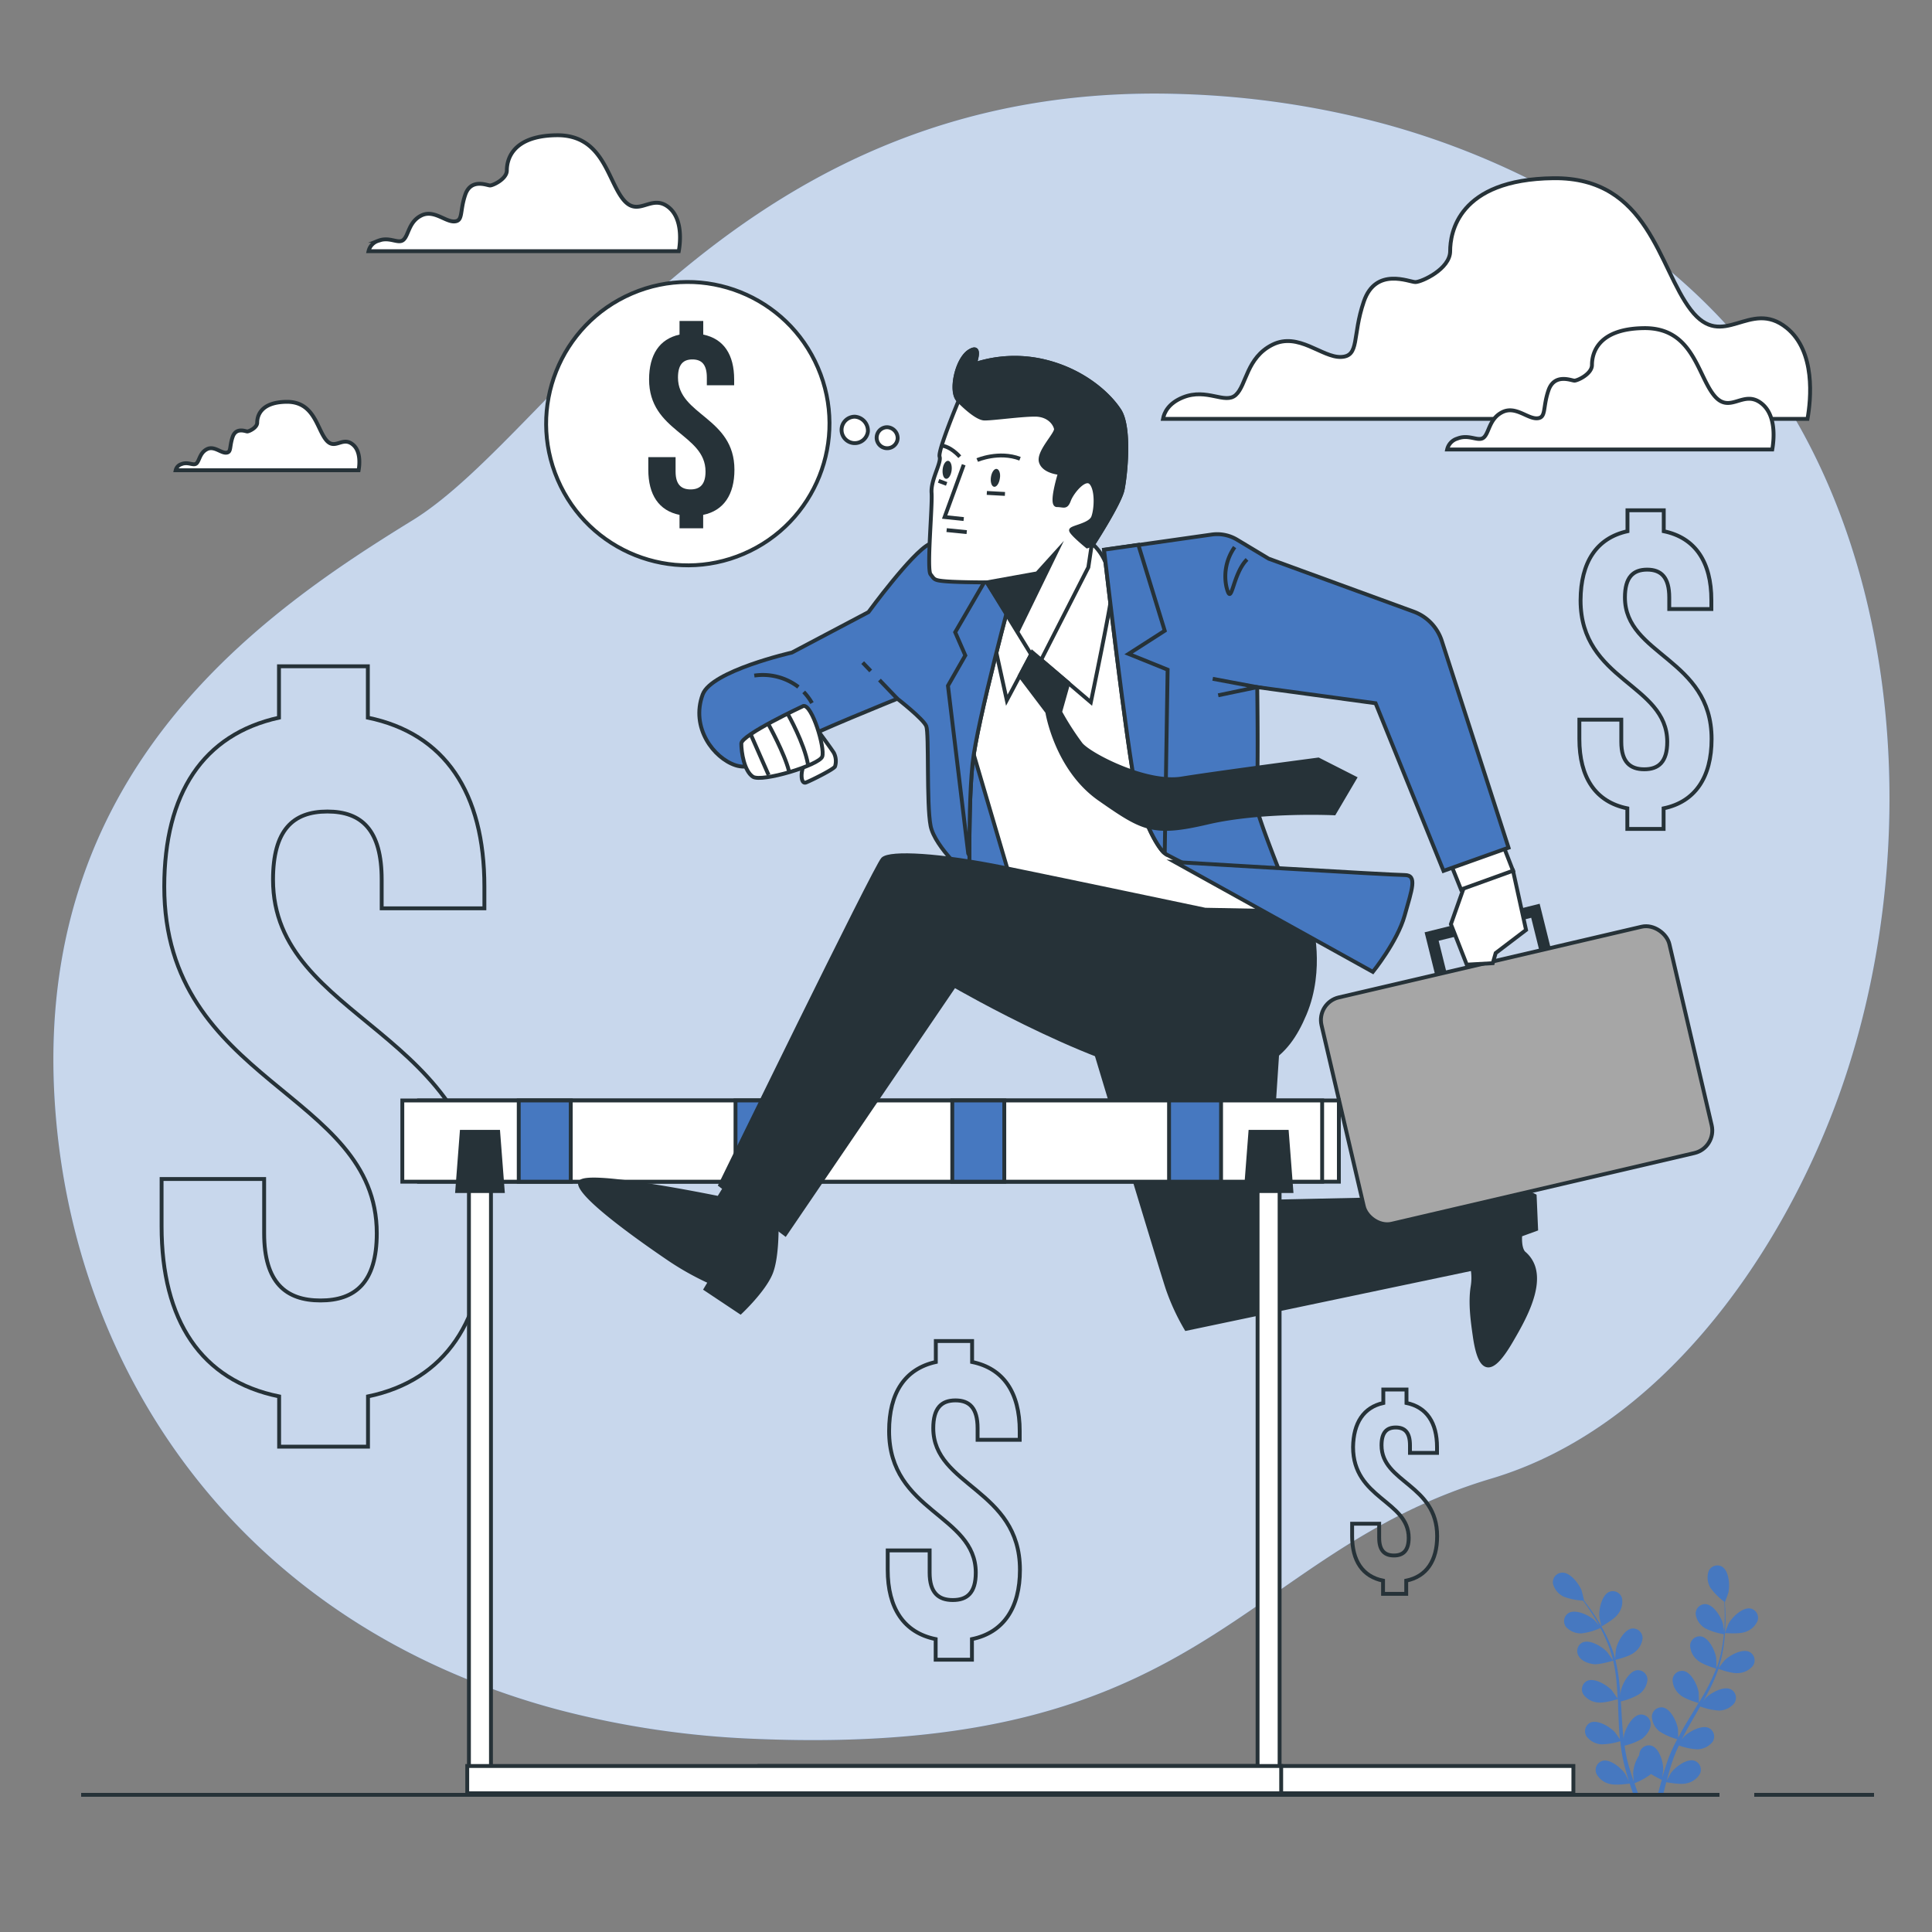 <svg xmlns="http://www.w3.org/2000/svg" viewBox="0 0 500 500"><rect x="0" y="0" width="500" height="500" fill="#808080" stroke="none"/><g id="freepik--background-simple--inject-102"><path d="M475.08,285.76c-15.05,40.32-45.82,84-89.11,96.89-65.41,19.53-73.22,72.26-190.38,67.37a236.3,236.3,0,0,1-50.66-7.43,196.74,196.74,0,0,1-23.82-7.92C52.67,407,17,345.93,14,282.09c-3.91-84,54.67-124,92.74-147.42s84-114.23,199.18-110.33A228.5,228.5,0,0,1,358,32c38.77,10.49,78.18,33.7,101.08,67.62q2.58,3.83,4.93,7.82C494.64,159.38,495.61,230.78,475.08,285.76Z" style="fill:#4678C0"></path><path d="M475.08,285.76c-15.05,40.32-45.82,84-89.11,96.89-65.41,19.53-73.22,72.26-190.38,67.37a236.3,236.3,0,0,1-50.66-7.43,196.74,196.74,0,0,1-23.82-7.92C52.67,407,17,345.93,14,282.09c-3.91-84,54.67-124,92.74-147.42s84-114.23,199.18-110.33A228.5,228.5,0,0,1,358,32c38.77,10.49,78.18,33.7,101.08,67.62q2.58,3.83,4.93,7.82C494.64,159.38,495.61,230.78,475.08,285.76Z" style="fill:#fff;opacity:0.7"></path></g><g id="freepik--Plant--inject-102"><path d="M451.59,422.37c-1.54.57-5.21.26-5.21.26s.93-2.35,1-2.49c.91-1.64,3.62-4.26,5.68-3.86a2.47,2.47,0,0,1,1.79,3.22A5.17,5.17,0,0,1,451.59,422.37Z" style="fill:#4678C0"></path><path d="M404.28,407c2.09-.1,4.39,2.9,5.05,4.65.05.15.67,2.62.63,2.61h0c.36.47.75,1,1.16,1.54.76,1,1.6,2.24,2.42,3.6a44.58,44.58,0,0,1,2.47,4.5,32.35,32.35,0,0,1,2,5.39.13.13,0,0,1,0,.06c0-.61.16-2.32.19-2.45.35-1.84,2.11-5.18,4.18-5.44a2.49,2.49,0,0,1,2.72,2.5,5.19,5.19,0,0,1-2.22,3.75c-1.24,1-4.55,1.8-4.82,1.86a44.39,44.39,0,0,1,1,5.76c.13,1.13.23,2.28.31,3.42,0-.53.08-1,.09-1.06.35-1.84,2.11-5.18,4.19-5.44a2.48,2.48,0,0,1,2.71,2.5,5.16,5.16,0,0,1-2.22,3.75,16.32,16.32,0,0,1-4.67,1.82l.09,1.32c.12,2.12.24,4.23.41,6.29.06.73.15,1.44.24,2.16,0-.47.07-.87.08-.93.35-1.83,2.11-5.18,4.18-5.43a2.48,2.48,0,0,1,2.72,2.5c0,1.47-1.13,2.88-2.22,3.75a15.76,15.76,0,0,1-4.54,1.79c.11.73.22,1.46.36,2.16.1.48.17.94.3,1.42l.36,1.4c.27.88.53,1.79.81,2.64.19.6.38,1.16.57,1.73-.07-.72-.18-2.14-.18-2.26a9.73,9.73,0,0,1,1.57-4.6,3.33,3.33,0,0,1,.07-.54,2.49,2.49,0,0,1,3.15-1.92c2,.66,3.06,4.29,3,6.16,0,.11-.15,1.3-.25,2.05.13-.43.25-.85.39-1.3.26-.88.55-1.75.86-2.69.17-.44.33-.9.5-1.35s.39-.92.58-1.39c.46-1.06,1-2.12,1.54-3.18a16.2,16.2,0,0,1-4.56-2,5.17,5.17,0,0,1-2-3.84,2.48,2.48,0,0,1,2.82-2.38c2.07.35,3.67,3.77,3.94,5.62,0,.12.06,1.47.06,2.21.34-.63.67-1.26,1-1.89,1.05-1.82,2.16-3.62,3.26-5.43l1-1.66c-.27-.08-3.53-1-4.72-2.07a5.21,5.21,0,0,1-2-3.85,2.47,2.47,0,0,1,2.82-2.37c2.07.35,3.67,3.77,3.94,5.62,0,.14.07,2.08.07,2.57.73-1.22,1.44-2.44,2.1-3.68a43.63,43.63,0,0,0,2.36-5.14c-.13,0-3.54-1-4.75-2.09a5.15,5.15,0,0,1-2-3.85,2.49,2.49,0,0,1,2.83-2.37c2.06.35,3.66,3.77,3.93,5.62,0,.15.08,2.24.07,2.62,0-.1.09-.21.12-.31a32.43,32.43,0,0,0,1.4-5.5c.18-1,.29-2,.38-3a16.47,16.47,0,0,1-4.83-1.53,5.16,5.16,0,0,1-2.46-3.6,2.48,2.48,0,0,1,2.55-2.66c2.09.12,4.06,3.34,4.52,5.15,0,.1.18,1.13.28,1.88,0-.44.07-.89.1-1.31.09-1.58.08-3,.05-4.32,0-.74-.05-1.4-.08-2a16.87,16.87,0,0,1-3.57-3.57,5.18,5.18,0,0,1-.51-4.33,2.46,2.46,0,0,1,3.48-1.19c1.8,1.07,2.07,4.83,1.65,6.66,0,.15-.89,2.55-.92,2.53l0,0c0,.6.09,1.23.12,1.93.05,1.29.09,2.75,0,4.34a43.76,43.76,0,0,1-.44,5.11,32.39,32.39,0,0,1-1.29,5.6.19.19,0,0,1,0,.07c.36-.5,1.41-1.86,1.5-1.95,1.31-1.34,4.62-3.16,6.5-2.22a2.48,2.48,0,0,1,.88,3.58,5.19,5.19,0,0,1-3.92,1.9c-1.57.14-4.79-1-5-1.1a44,44,0,0,1-2.32,5.37c-.51,1-1.06,2-1.62,3,.32-.42.62-.8.66-.84,1.31-1.34,4.62-3.16,6.49-2.23a2.48,2.48,0,0,1,.89,3.58,5.2,5.2,0,0,1-3.92,1.91,16.24,16.24,0,0,1-4.91-1.06l-.65,1.15c-1.06,1.83-2.13,3.65-3.12,5.47-.35.64-.67,1.29-1,1.93l.58-.73c1.31-1.33,4.62-3.15,6.49-2.22a2.48,2.48,0,0,1,.89,3.58,5.2,5.2,0,0,1-3.93,1.91,15.93,15.93,0,0,1-4.77-1c-.31.67-.62,1.34-.89,2-.18.46-.38.89-.53,1.36s-.32.91-.47,1.36c-.27.88-.55,1.79-.79,2.66-.17.6-.32,1.17-.48,1.75.34-.64,1-1.88,1.1-2,1.09-1.52,4.09-3.82,6.08-3.18a2.47,2.47,0,0,1,1.42,3.4,5.18,5.18,0,0,1-3.59,2.48c-1.49.36-4.72-.25-5.12-.32-.25.95-.49,1.89-.7,2.78l-.12.54H429c.07-.28.14-.56.22-.84.25-1,.54-2,.85-3.08a26.27,26.27,0,0,1-2.78-1.51A18.1,18.1,0,0,1,423,461.5c.32.94.64,1.85.95,2.71l.12.29h-1.32c-.32-.92-.64-1.9-1-2.91-.4.06-3.66.51-5.13.09a5.15,5.15,0,0,1-3.47-2.64,2.48,2.48,0,0,1,1.57-3.34c2-.55,4.91,1.89,5.93,3.46.06.09.59,1.17.92,1.85-.13-.43-.26-.85-.39-1.3-.27-.88-.5-1.76-.76-2.72q-.17-.69-.33-1.41c-.12-.46-.19-1-.29-1.47-.2-1.14-.35-2.32-.47-3.5a16.36,16.36,0,0,1-4.92.82,5.2,5.2,0,0,1-3.83-2.08,2.49,2.49,0,0,1,1-3.54c1.92-.84,5.14,1.12,6.38,2.52.08.09.86,1.19,1.28,1.8-.07-.71-.14-1.42-.19-2.14-.13-2.09-.2-4.21-.28-6.32,0-.65,0-1.29-.08-1.94-.28.09-3.53,1.08-5.09.88a5.19,5.19,0,0,1-3.82-2.09,2.47,2.47,0,0,1,1-3.53c1.92-.85,5.14,1.12,6.39,2.51.09.11,1.21,1.7,1.47,2.11-.06-1.42-.14-2.83-.27-4.22a43.61,43.61,0,0,0-.87-5.6c-.13,0-3.52,1.09-5.11.89-1.39-.19-3.1-.8-3.83-2.09a2.47,2.47,0,0,1,1-3.53c1.92-.85,5.14,1.12,6.39,2.51.09.11,1.3,1.82,1.49,2.15l-.06-.33a32.37,32.37,0,0,0-1.87-5.35c-.42-1-.88-1.85-1.34-2.71a16.69,16.69,0,0,1-4.87,1.39,5.22,5.22,0,0,1-4-1.65,2.48,2.48,0,0,1,.66-3.63c1.81-1.05,5.23.55,6.62,1.8.07.07.76.84,1.26,1.42-.22-.39-.43-.79-.64-1.15-.8-1.37-1.61-2.58-2.34-3.64-.42-.6-.81-1.13-1.18-1.63a16.53,16.53,0,0,1-4.94-1,5.18,5.18,0,0,1-2.82-3.32A2.48,2.48,0,0,1,404.28,407Z" style="fill:#4678C0"></path><path d="M414.43,420.94s-.52-2.48-.53-2.64c-.15-1.86.67-5.55,2.6-6.34a2.47,2.47,0,0,1,3.28,1.69,5.16,5.16,0,0,1-1.15,4.2C417.66,419.17,414.43,420.94,414.43,420.94Z" style="fill:#4678C0"></path></g><g id="freepik--money-icons--inject-102"><path d="M72.2,185.73V172.44h23v13.29c19.94,4.09,30.16,19.43,30.16,43.71v5.63H98.78v-7.41c0-12.79-5.11-17.64-14.06-17.64s-14.06,4.85-14.06,17.64c0,36.81,55,38.6,55,89.73,0,24.28-10.48,39.88-30.42,44v13h-23v-13c-20.2-4.09-30.42-19.69-30.42-44V305.12H68.36v14.06c0,12.78,5.63,17.38,14.58,17.38s14.57-4.6,14.57-17.38c0-36.82-55-38.61-55-89.74C42.54,205.41,52.51,190.07,72.2,185.73Z" style="fill:none;stroke:#263238;stroke-miterlimit:10"></path><path d="M421.19,137.48v-5.42h9.39v5.42c8.14,1.67,12.32,7.93,12.32,17.84v2.3H432v-3c0-5.21-2.08-7.2-5.73-7.2s-5.74,2-5.74,7.2c0,15,22.43,15.76,22.43,36.63,0,9.91-4.28,16.28-12.42,17.95v5.32h-9.39v-5.32c-8.24-1.67-12.41-8-12.41-17.95v-5h10.85V192c0,5.22,2.29,7.09,5.95,7.09s5.94-1.87,5.94-7.09c0-15-22.43-15.76-22.43-36.63C409.09,145.52,413.16,139.26,421.19,137.48Z" style="fill:none;stroke:#263238;stroke-miterlimit:10"></path><path d="M358,363.09v-3.48h6v3.48c5.22,1.08,7.9,5.09,7.9,11.45V376h-7v-1.95c0-3.34-1.34-4.62-3.68-4.62s-3.68,1.28-3.68,4.62c0,9.65,14.39,10.11,14.39,23.5,0,6.36-2.75,10.45-8,11.52v3.41h-6v-3.41c-5.29-1.07-8-5.16-8-11.52v-3.21h7V398c0,3.35,1.48,4.56,3.82,4.56s3.82-1.21,3.82-4.56c0-9.64-14.4-10.11-14.4-23.5C350.27,368.25,352.88,364.23,358,363.09Z" style="fill:none;stroke:#263238;stroke-miterlimit:10"></path><path d="M242.19,352.48v-5.42h9.39v5.42c8.14,1.67,12.32,7.93,12.32,17.84v2.3H253v-3c0-5.21-2.08-7.2-5.73-7.2s-5.74,2-5.74,7.2c0,15,22.43,15.76,22.43,36.63,0,9.91-4.28,16.28-12.42,17.95v5.32h-9.39v-5.32c-8.24-1.67-12.41-8-12.41-17.95v-5h10.85V407c0,5.22,2.29,7.09,6,7.09s5.94-1.87,5.94-7.09c0-15-22.43-15.76-22.43-36.63C230.09,360.52,234.16,354.26,242.19,352.48Z" style="fill:none;stroke:#263238;stroke-miterlimit:10"></path></g><g id="freepik--Clouds--inject-102"><path d="M467.78,108.4c.89-5,2.16-17.45-5.4-23.55-9.61-7.75-16.43,6.2-24.79-4.65S426.74,45.81,402,46.12,375.3,60.37,375.3,65s-7.43,8-9,8-10.23-4-13.33,5-1,14.19-5.92,14.38-11-6.53-17.74-3.17-6.71,10.48-9.49,13-7.44-1.86-13.64.62c-3.75,1.5-4.89,3.91-5.2,5.58Z" style="fill:#fff;stroke:#263238;stroke-miterlimit:10"></path><path d="M458.66,116.33c.44-2.53,1.09-8.8-2.73-11.88-4.84-3.91-8.28,3.13-12.5-2.34s-5.47-17.35-18-17.19S412,92.1,412,94.45s-3.75,4.06-4.53,4.06-5.16-2-6.72,2.5-.5,7.16-3,7.25-5.57-3.29-8.95-1.6-3.38,5.29-4.78,6.54-3.75-.94-6.88.31a3.83,3.83,0,0,0-2.62,2.82Z" style="fill:#fff;stroke:#263238;stroke-miterlimit:10"></path><path d="M175.67,65c.43-2.41,1-8.4-2.6-11.34-4.62-3.73-7.9,3-11.93-2.24S155.92,34.84,144,35s-12.83,6.87-12.83,9.1S127.57,48,126.83,48s-4.93-1.94-6.42,2.39-.48,6.83-2.85,6.92-5.32-3.14-8.54-1.53-3.23,5-4.57,6.25-3.58-.9-6.57.29A3.66,3.66,0,0,0,95.38,65Z" style="fill:#fff;stroke:#263238;stroke-miterlimit:10"></path><path d="M92.81,121.7c.25-1.42.61-5-1.54-6.69-2.73-2.21-4.67,1.76-7-1.32s-3.08-9.79-10.13-9.7-7.58,4.06-7.58,5.38-2.12,2.29-2.56,2.29-2.9-1.15-3.79,1.41-.28,4-1.68,4.09-3.14-1.86-5-.9-1.91,3-2.7,3.68-2.12-.53-3.88.18a2.15,2.15,0,0,0-1.48,1.58Z" style="fill:#fff;stroke:#263238;stroke-miterlimit:10"></path></g><g id="freepik--Character--inject-102"><path d="M380.72,309.86s6.36-2.24,9.73-2.24a16.11,16.11,0,0,1,6.73,1.87l.37,8.6-4.11,1.5s-.37,3.74,1.12,4.86a7.9,7.9,0,0,1,2.25,3.37c2,6-2.87,14.33-5.77,19.3-4.71,8.07-7.89,9.05-9.37-1.29-.59-4.09-1.21-8.66-.57-12.78a13.84,13.84,0,0,0-1.12-8.23l-1.87-13.09Z" style="fill:#263238;stroke:#263238;stroke-miterlimit:10"></path><path d="M282.73,269.47s17.58,58.35,19.45,64A57.15,57.15,0,0,0,307,343.9l74.81-15.71-1.13-18.33L328,311l3-45.25-49,1.12Z" style="fill:#263238;stroke:#263238;stroke-miterlimit:10"></path><path d="M245.89,218s5.05,7.29,9,10.1,11.78-3.37,11.78-3.37l-14-39.27S246.45,209.63,245.89,218Z" style="fill:#4678C0;stroke:#263238;stroke-miterlimit:10"></path><path d="M249.07,185.31l12.34,41.89s.38,4.87,8.23,7.49,47.5,4.48,53.11,3.36,10.47-7.48,8.6-10.47S318.26,198,318.26,198L316,153.9s-14.21-9.73-20.95-10.1-19.07,1.5-20.19,1.5-23.57,4.11-24.31,11.59S249.07,185.31,249.07,185.31Z" style="fill:#fff;stroke:#263238;stroke-miterlimit:10"></path><path d="M267.15,168.81l-6.59,12.41L257,165l2.53-10.38L278,141.2l4.87-.31a13.14,13.14,0,0,1,3.49,5.38c1.27,3.54,1,6.58,1.27,7.6s-5.32,27.86-5.32,27.86Z" style="fill:#fff;stroke:#263238;stroke-miterlimit:10"></path><path d="M262.16,152.4s-9.35,34.41-10.47,45.26-.75,29.54-.75,29.54-9-7.85-10.1-13.46-.37-23.94-1.12-25.81-7.48-7.1-7.48-7.1-23.19,9.35-25.81,11.22-10.47,7.85-16.08,6-11.68-9.72-8.49-18.33c2.27-6.12,23.08-10.84,23.08-10.84l19.82-10.47s11.22-15.34,15.71-17.58S262.16,152.4,262.16,152.4Z" style="fill:#4678C0;stroke:#263238;stroke-miterlimit:10"></path><path d="M208,179.07a15.4,15.4,0,0,1,2.14,2.88" style="fill:none;stroke:#263238;stroke-miterlimit:10"></path><path d="M195.21,174.84a15.19,15.19,0,0,1,11.42,2.95" style="fill:none;stroke:#263238;stroke-miterlimit:10"></path><path d="M262.16,152.4s-2.52-2-5.88-4.4l-9.08,15.62,2.62,6-4.49,7.85,5.24,43.39.31.59c0-6.4.08-16.74.81-23.78C252.81,186.81,262.16,152.4,262.16,152.4Z" style="fill:#4678C0;stroke:#263238;stroke-miterlimit:10"></path><line x1="225.34" y1="173.64" x2="223.26" y2="171.48" style="fill:none;stroke:#263238;stroke-miterlimit:10"></line><line x1="232.24" y1="180.83" x2="227.6" y2="175.99" style="fill:none;stroke:#263238;stroke-miterlimit:10"></line><path d="M248.11,103.64s-5.46,13-4.94,14.56-2.34,6-2.08,9.37-1.3,19.77-.26,21.07.78,1.56,4.16,1.82,10.4.26,10.4.26l13.27,21.59,13-25.49.78-5.2s7.28-11.19,8.06-14.83,2.08-16.13-.78-20.55-9.62-10.41-19.51-12.75a33.15,33.15,0,0,0-18,.78s2.08-5.46-1.3-3.38S245.77,101.56,248.11,103.64Z" style="fill:#fff;stroke:#263238;stroke-miterlimit:10"></path><path d="M244,115.38s2.05.22,4.39,2.82" style="fill:none;stroke:#263238;stroke-miterlimit:10"></path><polyline points="249.41 120.28 244.47 133.81 249.41 134.33" style="fill:none;stroke:#263238;stroke-miterlimit:10"></polyline><path d="M258.76,123.83c-.18,1.28-.85,2.25-1.49,2.15s-1-1.2-.82-2.48.85-2.24,1.49-2.15S259,122.55,258.76,123.83Z" style="fill:#263238"></path><path d="M246.28,121.73c-.16,1.28-.8,2.26-1.45,2.18s-1-1.18-.87-2.47.8-2.26,1.44-2.18S246.44,120.44,246.28,121.73Z" style="fill:#263238"></path><polygon points="255.39 150.72 268.4 148.38 273.34 142.92 263.46 163.21 255.39 150.72" style="fill:#263238;stroke:#263238;stroke-miterlimit:10"></polygon><path d="M252.91,119.06s5.6-2.42,11.07-.34" style="fill:none;stroke:#263238;stroke-miterlimit:10"></path><line x1="244.99" y1="137.19" x2="250.19" y2="137.71" style="fill:none;stroke:#263238;stroke-miterlimit:10"></line><line x1="255.39" y1="127.57" x2="260.08" y2="127.83" style="fill:none;stroke:#263238;stroke-miterlimit:10"></line><line x1="244.99" y1="125.23" x2="242.91" y2="124.45" style="fill:none;stroke:#263238;stroke-miterlimit:10"></line><path d="M290.51,126.79c.78-3.64,2.08-16.13-.78-20.55s-9.62-10.41-19.51-12.75a33.15,33.15,0,0,0-18,.78s2.08-5.46-1.3-3.38-5.2,10.67-2.86,12.75c0,0,4.42,4.68,6.76,4.68s9.37-1,13-1,5.2,2.34,5.46,3.64-4.68,6-3.9,8.58,4.94,2.87,4.94,2.87-2.6,8.32-.78,8.32,2.34.78,3.12-1.3,4.17-6.24,5.73-4.42,1.3,6.76.52,8.84-5.73,2.6-5.73,3.38,4.17,4.17,4.17,4.17l1.5-.47C284.53,138.35,289.85,129.87,290.51,126.79Z" style="fill:#263238;stroke:#263238;stroke-miterlimit:10"></path><path d="M211.33,188.63s3.67,4.93,4.47,6.21a4.69,4.69,0,0,1,.31,3.5c-.16.64-5.89,3.51-7.48,4.15s-1.44-3.51-.32-4.62,2.07-4.31,2.07-4.31-.8-4.3-.8-5.25S211.33,188.63,211.33,188.63Z" style="fill:#fff;stroke:#263238;stroke-miterlimit:10"></path><path d="M207.93,182.7s-16.08,7.48-16.08,9.72.74,7.11,3,8.6,17.2-3,17.95-5.23S210.17,182.32,207.93,182.7Z" style="fill:#fff;stroke:#263238;stroke-miterlimit:10"></path><path d="M204,185s4.14,7.33,5.09,12.75" style="fill:none;stroke:#263238;stroke-miterlimit:10"></path><path d="M198.91,187.51s4.14,7.49,5.26,12" style="fill:none;stroke:#263238;stroke-miterlimit:10"></path><path d="M194.29,190.06l4.62,10.51" style="fill:none;stroke:#263238;stroke-miterlimit:10"></path><rect x="372.12" y="238.8" width="27.68" height="16.83" transform="translate(-48.21 100.33) rotate(-13.95)" style="fill:none;stroke:#263238;stroke-miterlimit:10;stroke-width:3px"></rect><rect x="346.29" y="248.16" width="92.44" height="60.15" rx="5.99" transform="translate(-52.99 96.55) rotate(-13.14)" style="fill:#a6a6a6;stroke:#263238;stroke-miterlimit:10"></rect><polygon points="379.6 227.58 375.49 239.17 379.6 249.65 386.33 249.27 387.08 246.65 394.94 240.67 391.57 225.34 379.6 227.58" style="fill:#fff;stroke:#263238;stroke-miterlimit:10"></polygon><polygon points="375.11 222.72 378.11 230.2 391.57 225.34 388.95 218.6 375.11 222.72" style="fill:#fff;stroke:#263238;stroke-miterlimit:10"></polygon><rect x="196.54" y="457.04" width="210.65" height="7.06" style="fill:#fff;stroke:#263238;stroke-miterlimit:10"></rect><rect x="325.46" y="305.42" width="5.7" height="156.47" style="fill:#fff;stroke:#263238;stroke-miterlimit:10"></rect><rect x="108.45" y="284.8" width="238.05" height="21.02" style="fill:#fff;stroke:#263238;stroke-miterlimit:10"></rect><rect x="104.12" y="284.8" width="238.05" height="21.02" style="fill:#fff;stroke:#263238;stroke-miterlimit:10"></rect><rect x="190.35" y="284.8" width="13.46" height="21.02" style="fill:#4678C0;stroke:#263238;stroke-miterlimit:10"></rect><rect x="134.25" y="284.8" width="13.46" height="21.02" style="fill:#4678C0;stroke:#263238;stroke-miterlimit:10"></rect><rect x="246.45" y="284.8" width="13.46" height="21.02" style="fill:#4678C0;stroke:#263238;stroke-miterlimit:10"></rect><rect x="302.55" y="284.8" width="13.46" height="21.02" style="fill:#4678C0;stroke:#263238;stroke-miterlimit:10"></rect><polygon points="334.21 308.25 322.42 308.25 323.6 292.91 333.03 292.91 334.21 308.25" style="fill:#263238;stroke:#263238;stroke-miterlimit:10"></polygon><rect x="121.36" y="305.42" width="5.7" height="156.47" style="fill:#fff;stroke:#263238;stroke-miterlimit:10"></rect><rect x="120.92" y="457.04" width="210.65" height="7.06" style="fill:#fff;stroke:#263238;stroke-miterlimit:10"></rect><polygon points="130.11 308.25 118.32 308.25 119.5 292.91 128.93 292.91 130.11 308.25" style="fill:#263238;stroke:#263238;stroke-miterlimit:10"></polygon><path d="M189,305.19l-3,4.86s-36.28-7.48-35.91-3.74,16.46,15,22.44,19.07a72.52,72.52,0,0,0,11.22,6.36l-1.12,1.87,9,6s6-5.61,7.85-10.1,1.5-13.84,1.5-13.84Z" style="fill:#263238;stroke:#263238;stroke-miterlimit:10"></path><path d="M332.1,235.81l-20.2-.38s-35.53-7.48-52-10.84-29.55-4.12-31.42-2.25-42.08,84.34-42.08,84.34l16.83,12.72L247,255.07s41,23.75,60,23.75,25.81-4.86,30.67-16.46,1.5-23.56,1.5-23.56Z" style="fill:#263238;stroke:#263238;stroke-miterlimit:10"></path><path d="M285.72,142.3s6,52,8.23,61.72,6,15.7,7.48,16.83,34.79,17.2,34.79,17.2-12-28.8-11.22-30.67.37-29.55.37-29.55L356,182l17.58,43.38,16.83-6-17.27-53.5a12,12,0,0,0-7.33-7.61l-37.49-13.69-8.19-4.92a10,10,0,0,0-6.53-1.32Z" style="fill:#4678C0;stroke:#263238;stroke-miterlimit:10"></path><polyline points="313.85 175.67 325.37 177.83 315.27 179.94" style="fill:none;stroke:#263238;stroke-miterlimit:10"></polyline><path d="M319.53,141.59a13.06,13.06,0,0,0-2.13,10.29c1.42,5.69,1.42-3.19,5.33-7.1" style="fill:none;stroke:#263238;stroke-miterlimit:10"></path><path d="M292.08,169.23l9.35-6L294.6,141l-8.88,1.26s6,52,8.23,61.72,6,15.7,7.48,16.83l.75-47.5Z" style="fill:#4678C0;stroke:#263238;stroke-miterlimit:10"></path><path d="M304.05,223.09s56.1,3.37,59.47,3.37,1.87,3.74,0,10.47-8.23,14.59-8.23,14.59Z" style="fill:#4678C0;stroke:#263238;stroke-miterlimit:10"></path><path d="M341.19,196.56S315,200,305.83,201.48s-23.8-6.08-26.1-8.86a71.45,71.45,0,0,1-5.37-8.36l2.12-7.52-9.33-7.93-3.22,6.07,7.1,9.38s2.31,14.69,13.56,22.54,13.82,9.37,27.89,6.08,32.8-2.39,32.8-2.39l5.37-9.12Z" style="fill:#263238;stroke:#263238;stroke-miterlimit:10"></path></g><g id="freepik--speech-bubble--inject-102"><circle cx="178" cy="109.65" r="36.66" transform="translate(-28.84 79.27) rotate(-23.28)" style="fill:#fff;stroke:#263238;stroke-miterlimit:10"></circle><path d="M175.86,86.59V83.06H182v3.53c5.3,1.09,8,5.17,8,11.62v1.5h-7.07v-2c0-3.4-1.36-4.69-3.74-4.69s-3.73,1.29-3.73,4.69c0,9.78,14.61,10.26,14.61,23.85,0,6.46-2.79,10.6-8.09,11.69v3.47h-6.12v-3.47c-5.37-1.09-8.08-5.23-8.08-11.69v-3.26h7.06v3.74c0,3.39,1.5,4.62,3.88,4.62s3.87-1.23,3.87-4.62c0-9.79-14.61-10.27-14.61-23.86C168,91.82,170.63,87.75,175.86,86.59Z" style="fill:#263238"></path><path d="M224.61,111.69a3.42,3.42,0,1,1-3.39-3.85A3.63,3.63,0,0,1,224.61,111.69Z" style="fill:#fff;stroke:#263238;stroke-miterlimit:10"></path><path d="M232.31,113.5a2.72,2.72,0,1,1-2.72-2.94A2.84,2.84,0,0,1,232.31,113.5Z" style="fill:#fff;stroke:#263238;stroke-miterlimit:10"></path></g><g id="freepik--Floor--inject-102"><line x1="454" y1="464.5" x2="485" y2="464.5" style="fill:none;stroke:#263238;stroke-miterlimit:10"></line><line x1="21" y1="464.5" x2="445" y2="464.5" style="fill:none;stroke:#263238;stroke-miterlimit:10"></line></g></svg>